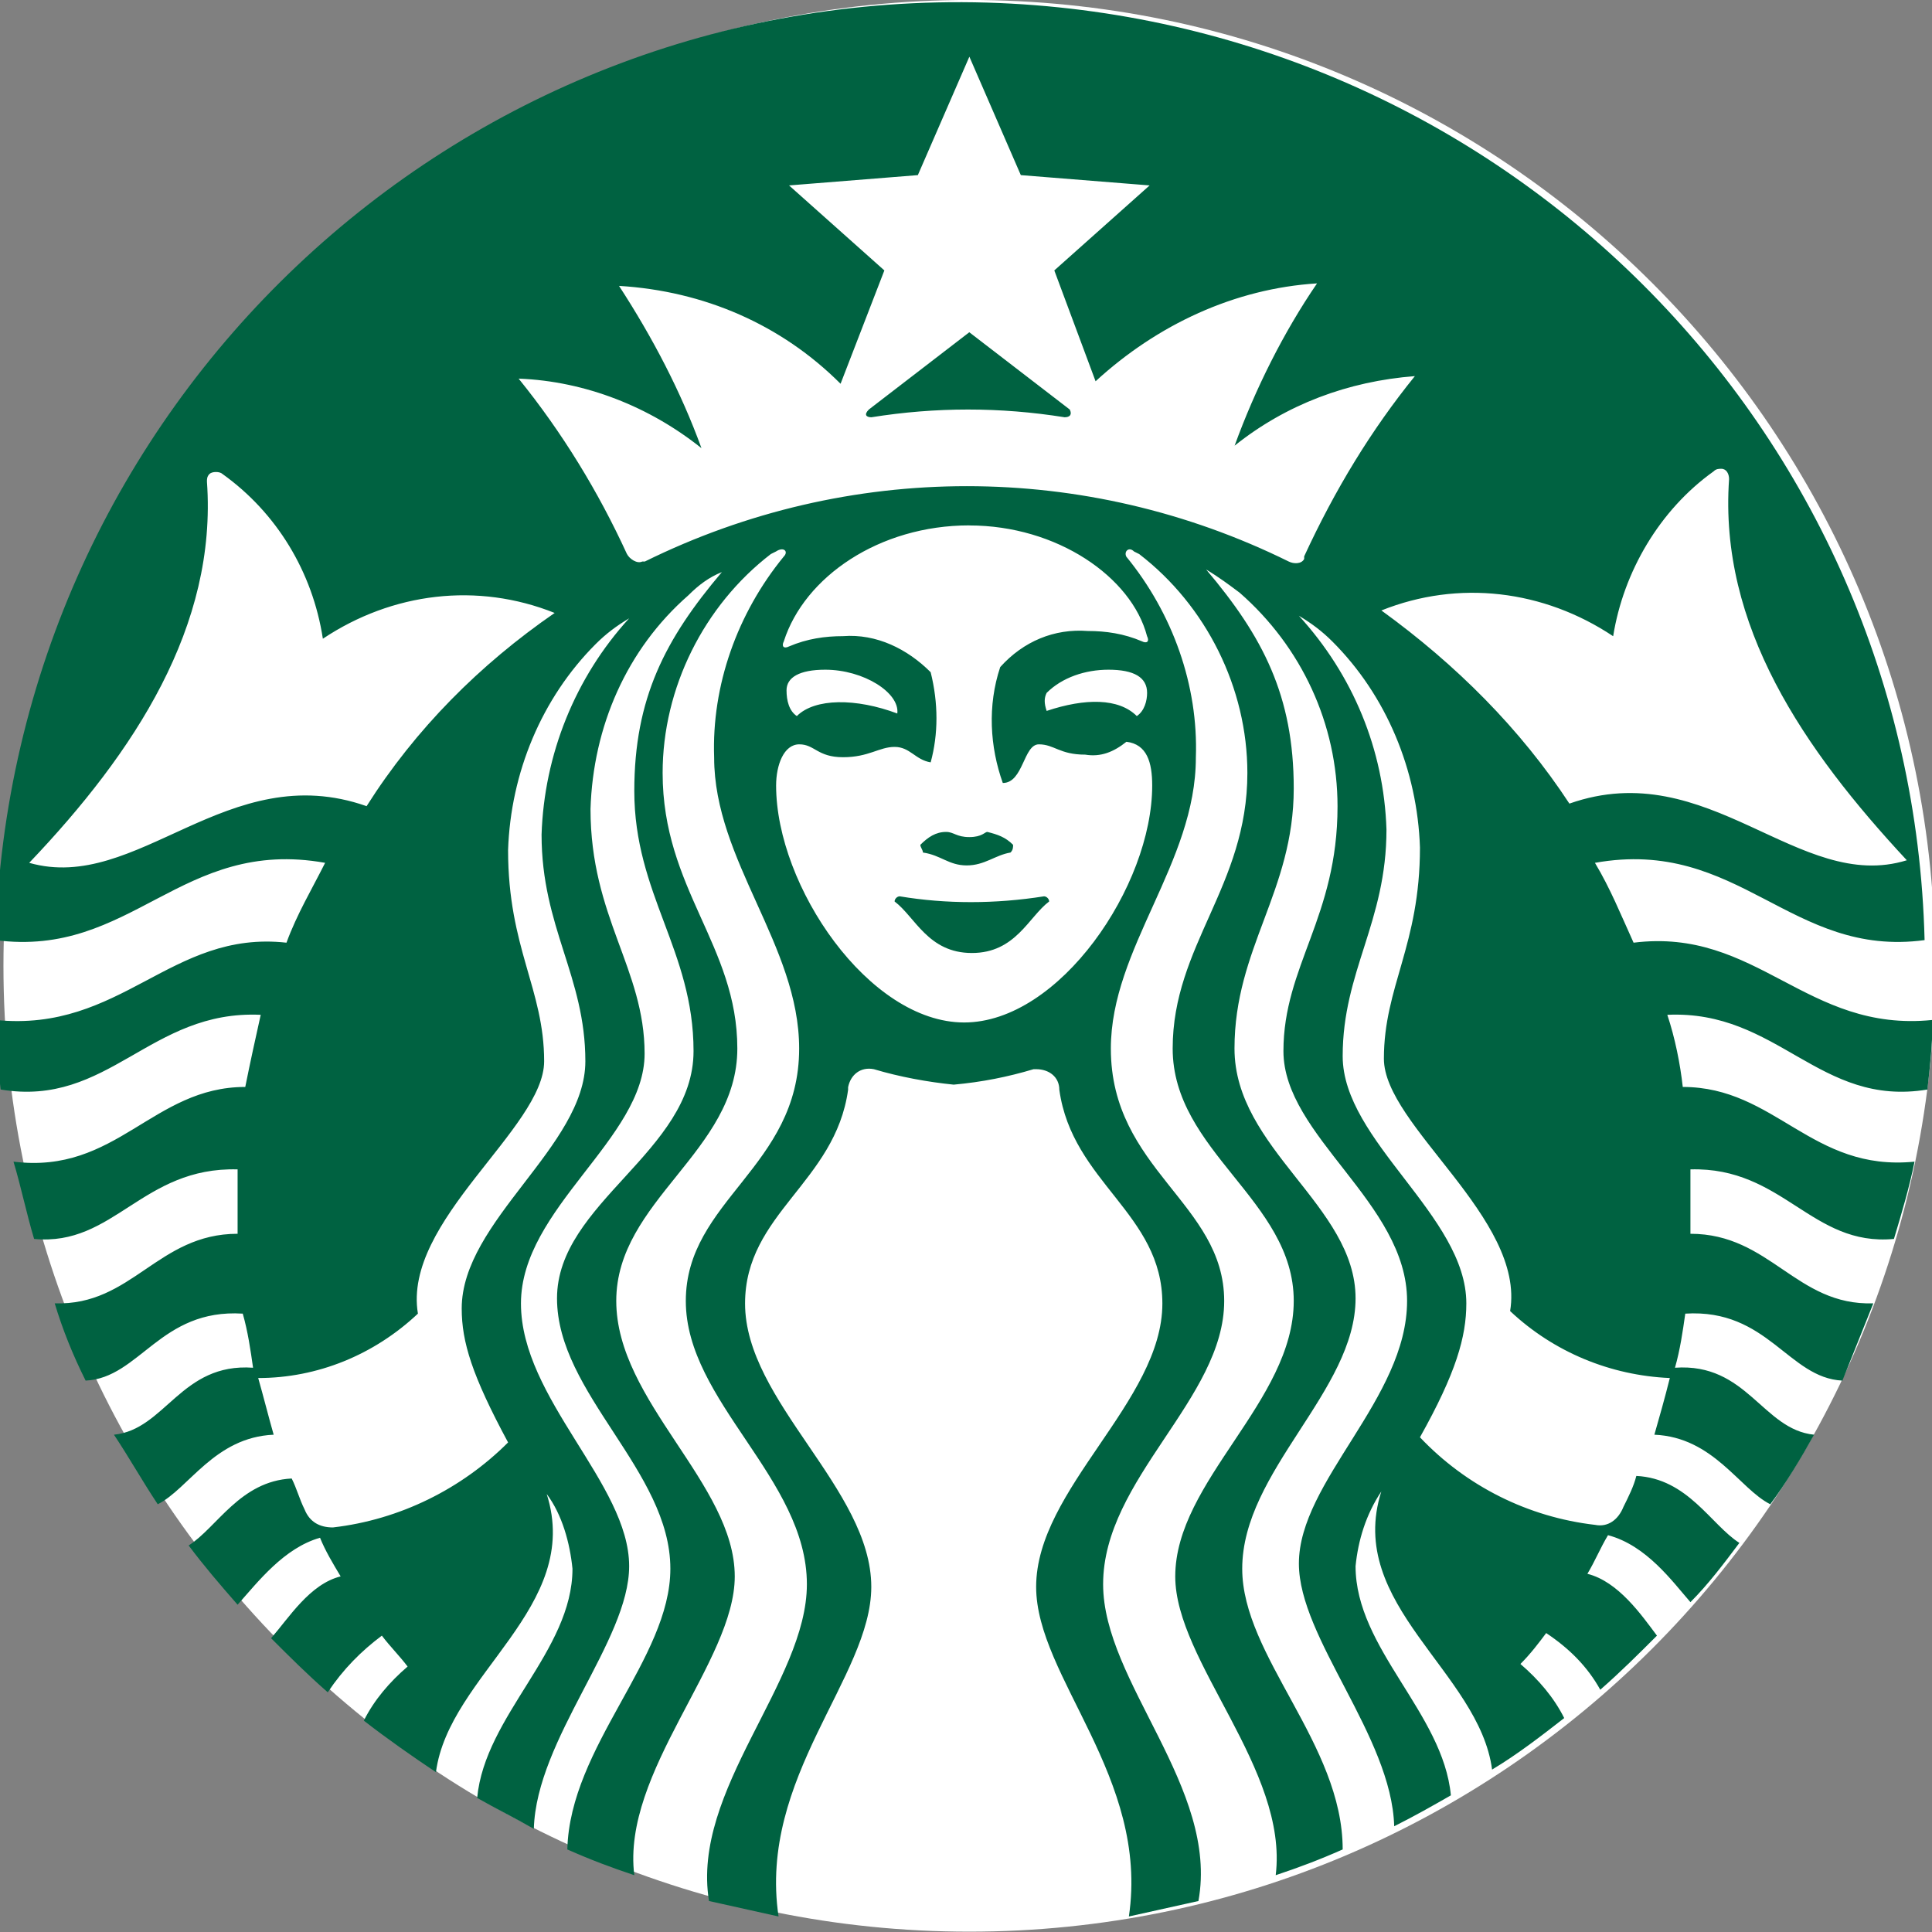 <?xml version="1.0" encoding="UTF-8" standalone="no"?>
<!-- Generator: Adobe Illustrator 21.1.0, SVG Export Plug-In . SVG Version: 6.00 Build 0)  -->

<svg
   xmlns:dc="http://purl.org/dc/elements/1.1/"
   xmlns:cc="http://creativecommons.org/ns#"
   xmlns:rdf="http://www.w3.org/1999/02/22-rdf-syntax-ns#"
   xmlns:svg="http://www.w3.org/2000/svg"
   xmlns="http://www.w3.org/2000/svg"
   xmlns:sodipodi="http://sodipodi.sourceforge.net/DTD/sodipodi-0.dtd"
   xmlns:inkscape="http://www.inkscape.org/namespaces/inkscape"
   version="1.1"
   id="レイヤー_1"
   x="0px"
   y="0px"
   viewBox="0 0 64 64"
   xml:space="preserve"
   sodipodi:docname="starbucks-icon.svg"
   width="64"
   height="64"
   inkscape:version="0.92.3 (2405546, 2018-03-11)"><rect x="0" y="0" width="64" height="64" fill="#808080" stroke="none"/><defs
   id="defs37">
	

		
		
		
		
		
		
		
		
		
		
		
		
		
	</defs><sodipodi:namedview
   pagecolor="#ffffff"
   bordercolor="#666666"
   borderopacity="1"
   objecttolerance="10"
   gridtolerance="10"
   guidetolerance="10"
   inkscape:pageopacity="0"
   inkscape:pageshadow="2"
   inkscape:window-width="1920"
   inkscape:window-height="1001"
   id="namedview35"
   showgrid="false"
   inkscape:zoom="7.8797995"
   inkscape:cx="33.438316"
   inkscape:cy="26.63756"
   inkscape:window-x="-9"
   inkscape:window-y="-9"
   inkscape:window-maximized="1"
   inkscape:current-layer="レイヤー_1" />
<style
   type="text/css"
   id="style2">
	.st0{fill:#231815;}
	.st1{fill:#006241;}
	.st2{fill:#FFFFFF;}
</style>
<title
   id="title4">shop_01</title>
<g
   id="g899"
   transform="matrix(2.188,0,0,2.188,-65.121,-0.135)"><path
     style="fill:#ffffff;stroke-width:0.39"
     inkscape:connector-curvature="0"
     id="path28"
     d="m 59.061,14.684 c 0,8.072 -6.551,14.623 -14.623,14.623 -8.072,0 -14.623,-6.551 -14.623,-14.623 0,-8.072 6.551,-14.623 14.623,-14.623 8.072,0 14.623,6.551 14.623,14.623 v 0"
     class="st2" /><path
     style="fill:#006241;stroke-width:0.39"
     inkscape:connector-curvature="0"
     id="path30"
     d="m 45.881,6.379 c -0.975,-0.156 -1.95,-0.156 -2.925,0 -0.078,0 -0.117,-0.039 -0.039,-0.117 l 1.521,-1.17 1.521,1.17 c 0.039,0.078 0,0.117 -0.078,0.117 m -2.496,7.253 c -0.039,0 -0.078,0.039 -0.078,0.078 0.312,0.234 0.507,0.78 1.17,0.78 0.663,0 0.858,-0.546 1.17,-0.78 0,-0.039 -0.039,-0.078 -0.078,-0.078 -0.741,0.117 -1.482,0.117 -2.184,0 m 1.053,-0.897 c -0.195,0 -0.234,-0.078 -0.351,-0.078 -0.156,0 -0.273,0.078 -0.39,0.195 0,0.039 0.039,0.078 0.039,0.117 0.273,0.039 0.39,0.195 0.663,0.195 0.273,0 0.429,-0.156 0.663,-0.195 0.039,-0.039 0.039,-0.078 0.039,-0.117 -0.117,-0.117 -0.234,-0.156 -0.39,-0.195 -0.039,0 -0.078,0.078 -0.273,0.078 m 14.584,2.769 c 0,0.351 -0.039,0.702 -0.078,1.053 -1.638,0.273 -2.262,-1.209 -3.938,-1.131 0.117,0.351 0.195,0.741 0.234,1.092 1.404,0 1.95,1.287 3.509,1.131 -0.078,0.39 -0.195,0.78 -0.312,1.17 -1.248,0.117 -1.677,-1.092 -3.081,-1.053 0,0.195 0,0.39 0,0.624 0,0.117 0,0.234 0,0.351 1.209,0 1.599,1.092 2.769,1.053 -0.156,0.39 -0.312,0.78 -0.468,1.17 -0.819,-0.039 -1.131,-1.092 -2.379,-1.014 -0.039,0.273 -0.078,0.546 -0.156,0.819 1.092,-0.078 1.326,0.936 2.106,1.014 -0.195,0.351 -0.429,0.741 -0.663,1.053 -0.468,-0.234 -0.858,-1.014 -1.755,-1.053 0.078,-0.273 0.156,-0.546 0.234,-0.858 -0.897,-0.039 -1.755,-0.39 -2.418,-1.014 0.234,-1.404 -1.911,-2.808 -1.911,-3.821 0,-1.092 0.546,-1.716 0.546,-3.197 -0.039,-1.17 -0.507,-2.301 -1.326,-3.119 -0.156,-0.156 -0.312,-0.273 -0.507,-0.39 0.819,0.897 1.287,2.028 1.326,3.236 0,1.404 -0.663,2.145 -0.663,3.431 0,1.287 1.872,2.418 1.872,3.743 0,0.507 -0.156,1.053 -0.702,2.028 0.702,0.741 1.638,1.209 2.652,1.326 0.195,0.039 0.351,-0.078 0.429,-0.273 0.078,-0.156 0.156,-0.312 0.195,-0.468 0.78,0.039 1.131,0.741 1.56,1.014 -0.234,0.312 -0.468,0.624 -0.741,0.897 -0.273,-0.312 -0.663,-0.858 -1.248,-1.014 -0.117,0.195 -0.195,0.39 -0.312,0.585 0.468,0.117 0.819,0.624 1.053,0.936 -0.273,0.273 -0.546,0.546 -0.858,0.819 -0.195,-0.351 -0.468,-0.624 -0.819,-0.858 -0.117,0.156 -0.234,0.312 -0.39,0.468 0.273,0.234 0.507,0.507 0.663,0.819 -0.351,0.273 -0.702,0.546 -1.092,0.78 -0.195,-1.482 -2.223,-2.496 -1.677,-4.211 -0.234,0.351 -0.351,0.741 -0.39,1.131 0,1.248 1.326,2.223 1.443,3.47 -0.273,0.156 -0.546,0.312 -0.858,0.468 -0.039,-1.365 -1.443,-2.847 -1.443,-3.977 0,-1.248 1.638,-2.496 1.638,-3.977 0,-1.482 -1.872,-2.496 -1.872,-3.782 0,-1.287 0.819,-2.028 0.819,-3.704 0,-1.248 -0.546,-2.418 -1.482,-3.236 -0.156,-0.117 -0.312,-0.234 -0.507,-0.351 0.858,1.014 1.326,1.911 1.326,3.314 0,1.56 -0.897,2.418 -0.897,3.938 0,1.521 1.833,2.379 1.833,3.782 0,1.404 -1.716,2.613 -1.716,4.094 0,1.326 1.521,2.652 1.521,4.25 -0.351,0.156 -0.663,0.273 -1.014,0.39 0.195,-1.599 -1.521,-3.236 -1.521,-4.523 0,-1.443 1.794,-2.652 1.794,-4.172 0,-1.521 -1.833,-2.262 -1.833,-3.821 0,-1.56 1.131,-2.457 1.131,-4.172 0,-1.287 -0.624,-2.535 -1.638,-3.314 l -0.078,-0.039 c -0.078,-0.078 -0.156,0 -0.117,0.078 0.702,0.858 1.092,1.95 1.053,3.042 0,1.599 -1.287,2.886 -1.287,4.406 0,1.833 1.716,2.34 1.716,3.821 0,1.482 -1.833,2.691 -1.833,4.289 0,1.482 1.755,3.081 1.443,4.796 -0.351,0.078 -0.702,0.156 -1.053,0.234 0.312,-2.106 -1.404,-3.626 -1.404,-4.991 0,-1.482 1.911,-2.808 1.911,-4.289 0,-1.365 -1.365,-1.833 -1.56,-3.236 0,-0.195 -0.156,-0.312 -0.351,-0.312 0,0 -0.039,0 -0.039,0 -0.39,0.117 -0.78,0.195 -1.209,0.234 -0.39,-0.039 -0.819,-0.117 -1.209,-0.234 -0.195,-0.039 -0.351,0.078 -0.39,0.273 0,0 0,0.039 0,0.039 -0.195,1.404 -1.56,1.872 -1.56,3.236 0,1.482 1.911,2.808 1.911,4.289 0,1.365 -1.716,2.886 -1.404,4.991 -0.351,-0.078 -0.702,-0.156 -1.053,-0.234 -0.273,-1.677 1.482,-3.314 1.482,-4.796 0,-1.599 -1.833,-2.769 -1.833,-4.289 0,-1.521 1.716,-2.028 1.716,-3.821 0,-1.56 -1.287,-2.847 -1.287,-4.406 -0.039,-1.092 0.351,-2.184 1.053,-3.042 0.078,-0.078 0,-0.156 -0.117,-0.078 l -0.078,0.039 c -1.014,0.78 -1.638,2.028 -1.638,3.314 0,1.755 1.131,2.613 1.131,4.172 0,1.56 -1.833,2.301 -1.833,3.821 0,1.521 1.794,2.769 1.794,4.172 0,1.287 -1.716,2.964 -1.521,4.523 -0.351,-0.117 -0.663,-0.234 -1.014,-0.39 0.039,-1.56 1.56,-2.886 1.56,-4.25 0,-1.482 -1.716,-2.652 -1.716,-4.094 0,-1.443 2.067,-2.223 2.067,-3.743 0,-1.521 -0.897,-2.379 -0.897,-3.938 0,-1.404 0.468,-2.301 1.326,-3.314 -0.195,0.078 -0.351,0.195 -0.507,0.351 -0.936,0.819 -1.443,1.989 -1.482,3.236 0,1.638 0.819,2.418 0.819,3.704 0,1.287 -1.872,2.34 -1.872,3.782 0,1.443 1.638,2.73 1.638,3.977 0,1.131 -1.404,2.613 -1.443,3.977 -0.273,-0.156 -0.585,-0.312 -0.858,-0.468 0.117,-1.248 1.443,-2.223 1.443,-3.47 -0.039,-0.39 -0.156,-0.819 -0.39,-1.131 0.546,1.716 -1.482,2.73 -1.677,4.211 -0.351,-0.234 -0.741,-0.507 -1.092,-0.78 0.156,-0.312 0.39,-0.585 0.663,-0.819 -0.117,-0.156 -0.273,-0.312 -0.39,-0.468 -0.312,0.234 -0.585,0.507 -0.819,0.858 -0.312,-0.273 -0.585,-0.546 -0.858,-0.819 0.273,-0.312 0.585,-0.819 1.053,-0.936 -0.117,-0.195 -0.234,-0.39 -0.312,-0.585 -0.546,0.156 -0.936,0.663 -1.248,1.014 -0.273,-0.312 -0.507,-0.585 -0.741,-0.897 0.429,-0.273 0.78,-0.975 1.56,-1.014 0.078,0.156 0.117,0.312 0.195,0.468 0.078,0.195 0.234,0.273 0.429,0.273 1.014,-0.117 1.95,-0.585 2.652,-1.287 -0.546,-1.014 -0.702,-1.521 -0.702,-2.028 0,-1.326 1.872,-2.457 1.872,-3.743 0,-1.287 -0.663,-2.028 -0.663,-3.431 0.039,-1.209 0.507,-2.379 1.326,-3.275 -0.195,0.117 -0.351,0.234 -0.507,0.39 -0.819,0.819 -1.287,1.95 -1.326,3.119 0,1.482 0.546,2.106 0.546,3.197 0,1.014 -2.145,2.418 -1.911,3.821 -0.663,0.624 -1.521,0.975 -2.418,0.975 0.078,0.273 0.156,0.585 0.234,0.858 -0.897,0.039 -1.287,0.819 -1.755,1.053 -0.234,-0.351 -0.429,-0.702 -0.663,-1.053 0.78,-0.078 1.014,-1.092 2.106,-1.014 -0.039,-0.273 -0.078,-0.546 -0.156,-0.819 -1.248,-0.078 -1.56,0.975 -2.379,1.014 -0.195,-0.39 -0.351,-0.78 -0.468,-1.17 1.17,0.039 1.56,-1.053 2.769,-1.053 0,-0.117 0,-0.234 0,-0.351 0,-0.195 0,-0.39 0,-0.624 -1.443,-0.039 -1.872,1.17 -3.081,1.053 -0.117,-0.39 -0.195,-0.78 -0.312,-1.17 1.56,0.195 2.106,-1.131 3.509,-1.131 0.078,-0.39 0.156,-0.741 0.234,-1.092 -1.677,-0.078 -2.301,1.404 -3.938,1.131 -0.039,-0.351 -0.078,-0.702 -0.078,-1.053 1.911,0.195 2.652,-1.365 4.406,-1.17 0.156,-0.429 0.39,-0.819 0.585,-1.209 -2.184,-0.39 -2.925,1.443 -4.991,1.17 0.234,-8.072 6.941,-14.428 15.013,-14.194 7.76,0.234 13.999,6.434 14.194,14.194 -2.028,0.273 -2.808,-1.56 -4.991,-1.17 0.234,0.39 0.39,0.78 0.585,1.209 1.872,-0.234 2.613,1.365 4.523,1.17 M 38.161,9.342 C 36.991,8.874 35.704,9.03 34.651,9.732 34.495,8.718 33.949,7.822 33.13,7.237 c -0.039,-0.039 -0.156,-0.039 -0.195,0 -0.039,0.039 -0.039,0.078 -0.039,0.117 0.156,2.184 -1.092,4.094 -2.691,5.771 1.638,0.468 3.003,-1.599 5.108,-0.858 0.741,-1.17 1.716,-2.145 2.847,-2.925 m 6.278,-1.326 c -1.365,0 -2.496,0.78 -2.808,1.755 -0.039,0.078 0,0.117 0.078,0.078 0.273,-0.117 0.546,-0.156 0.819,-0.156 0.507,-0.039 0.975,0.195 1.326,0.546 0.117,0.468 0.117,0.936 0,1.365 -0.234,-0.039 -0.312,-0.234 -0.546,-0.234 -0.234,0 -0.39,0.156 -0.78,0.156 -0.39,0 -0.429,-0.195 -0.663,-0.195 -0.234,0 -0.351,0.312 -0.351,0.624 0,1.521 1.404,3.587 2.847,3.587 1.443,0 2.847,-2.067 2.847,-3.587 0,-0.351 -0.078,-0.624 -0.39,-0.663 -0.195,0.156 -0.39,0.234 -0.624,0.195 -0.39,0 -0.468,-0.156 -0.702,-0.156 -0.234,0 -0.234,0.585 -0.546,0.585 -0.195,-0.546 -0.234,-1.17 -0.039,-1.755 0.351,-0.39 0.819,-0.585 1.326,-0.546 0.273,0 0.546,0.039 0.819,0.156 0.078,0.039 0.117,0 0.078,-0.078 C 46.895,8.796 45.764,8.017 44.439,8.017 m 2.106,2.184 c -0.351,0 -0.702,0.117 -0.936,0.351 -0.039,0.078 -0.039,0.156 0,0.273 0.585,-0.195 1.092,-0.195 1.365,0.078 0.117,-0.078 0.156,-0.234 0.156,-0.351 0,-0.234 -0.195,-0.351 -0.585,-0.351 m -4.718,0.702 c 0.273,-0.273 0.897,-0.273 1.521,-0.039 0.039,-0.312 -0.507,-0.663 -1.092,-0.663 -0.39,0 -0.585,0.117 -0.585,0.312 0,0.156 0.039,0.312 0.156,0.39 m 9.358,-5.147 c -1.014,0.078 -1.95,0.429 -2.73,1.053 0.312,-0.858 0.741,-1.716 1.248,-2.457 -1.248,0.078 -2.418,0.624 -3.353,1.482 L 45.725,4.156 47.168,2.869 45.218,2.713 44.439,0.92 43.659,2.713 41.709,2.869 43.152,4.156 42.489,5.872 C 41.592,4.975 40.422,4.468 39.135,4.39 39.642,5.17 40.071,5.989 40.383,6.847 39.603,6.223 38.629,5.833 37.615,5.794 c 0.663,0.819 1.209,1.716 1.638,2.652 0.039,0.078 0.156,0.156 0.234,0.117 0,0 0,0 0.039,0 3.081,-1.521 6.668,-1.521 9.748,0 0.078,0.039 0.195,0.039 0.234,-0.039 0,0 0,-0.039 0,-0.039 0.468,-1.014 1.014,-1.911 1.677,-2.73 M 53.524,12.228 c 2.106,-0.741 3.47,1.365 5.108,0.858 -1.56,-1.677 -2.847,-3.548 -2.691,-5.771 0,-0.078 -0.039,-0.156 -0.117,-0.156 -0.039,0 -0.078,0 -0.117,0.039 -0.819,0.585 -1.365,1.521 -1.521,2.496 -1.053,-0.702 -2.34,-0.858 -3.509,-0.39 1.131,0.819 2.106,1.794 2.847,2.925"
     class="st1" /></g>
</svg>